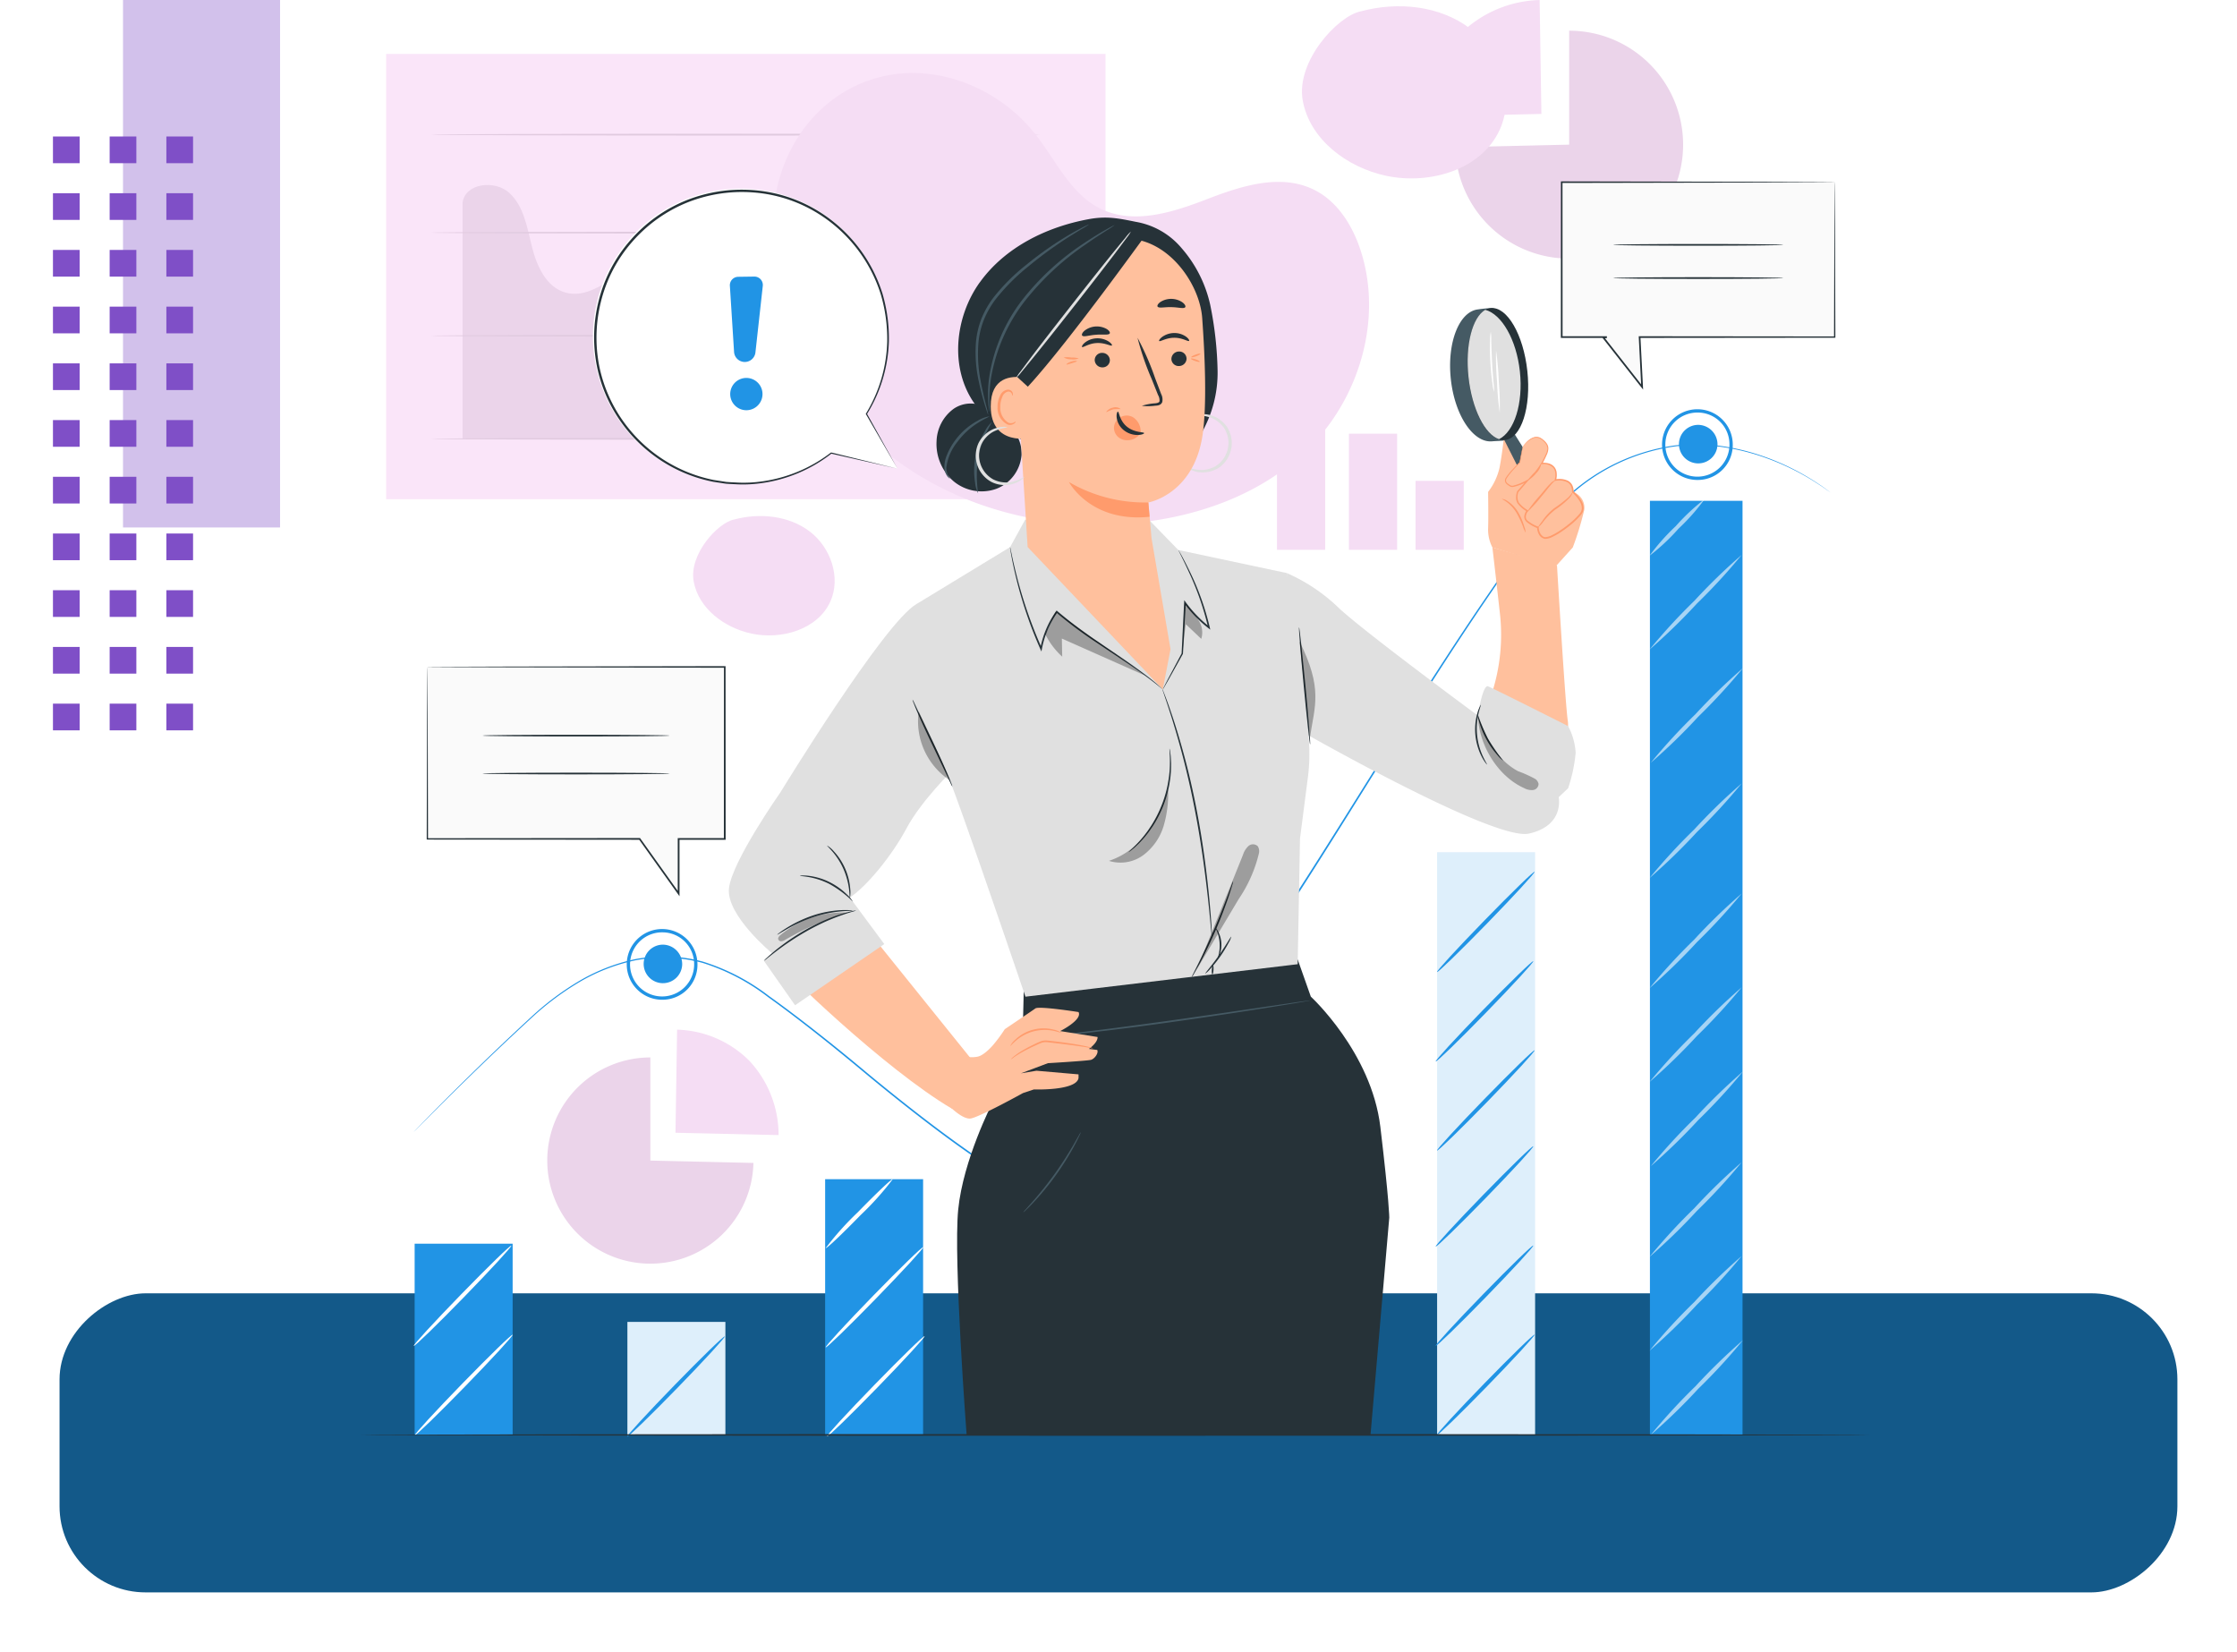 <svg xmlns="http://www.w3.org/2000/svg" xmlns:xlink="http://www.w3.org/1999/xlink" width="337.94" height="249.53" viewBox="0 0 337.94 249.53">
  <defs>
    <filter id="Rectángulo_45262" x="0" y="186.355" width="337.94" height="63.175" filterUnits="userSpaceOnUse">
      <feOffset dy="3" input="SourceAlpha"/>
      <feGaussianBlur stdDeviation="3" result="blur"/>
      <feFlood flood-opacity="0.161"/>
      <feComposite operator="in" in2="blur"/>
      <feComposite in="SourceGraphic"/>
    </filter>
    <clipPath id="clip-path">
      <rect id="Rectángulo_45973" data-name="Rectángulo 45973" width="228" height="217.013" fill="none"/>
    </clipPath>
    <clipPath id="clip-path-3">
      <rect id="Rectángulo_45954" data-name="Rectángulo 45954" width="13.938" height="14.32" fill="none"/>
    </clipPath>
    <clipPath id="clip-path-4">
      <rect id="Rectángulo_45955" data-name="Rectángulo 45955" width="13.939" height="14.32" fill="none"/>
    </clipPath>
    <clipPath id="clip-path-12">
      <rect id="Rectángulo_45963" data-name="Rectángulo 45963" width="8.341" height="8.569" fill="none"/>
    </clipPath>
    <clipPath id="clip-path-13">
      <rect id="Rectángulo_45964" data-name="Rectángulo 45964" width="4.805" height="10.4" fill="none"/>
    </clipPath>
    <clipPath id="clip-path-14">
      <rect id="Rectángulo_45965" data-name="Rectángulo 45965" width="15.04" height="9.636" fill="none"/>
    </clipPath>
    <clipPath id="clip-path-15">
      <rect id="Rectángulo_45966" data-name="Rectángulo 45966" width="3.022" height="7.564" fill="none"/>
    </clipPath>
    <clipPath id="clip-path-16">
      <rect id="Rectángulo_45967" data-name="Rectángulo 45967" width="2.4" height="14.425" fill="none"/>
    </clipPath>
    <clipPath id="clip-path-17">
      <rect id="Rectángulo_45968" data-name="Rectángulo 45968" width="9.179" height="11.338" fill="none"/>
    </clipPath>
    <clipPath id="clip-path-18">
      <rect id="Rectángulo_45969" data-name="Rectángulo 45969" width="8.941" height="11.059" fill="none"/>
    </clipPath>
    <clipPath id="clip-path-19">
      <rect id="Rectángulo_45970" data-name="Rectángulo 45970" width="10.777" height="4.407" fill="none"/>
    </clipPath>
    <clipPath id="clip-path-20">
      <rect id="Rectángulo_45971" data-name="Rectángulo 45971" width="9.476" height="18.981" fill="none"/>
    </clipPath>
  </defs>
  <g id="Grupo_154697" data-name="Grupo 154697" transform="translate(-277 -13079.745)">
    <g id="Grupo_152705" data-name="Grupo 152705" transform="translate(75.106 10863.241)">
      <g transform="matrix(1, 0, 0, 1, 201.89, 2216.5)" filter="url(#Rectángulo_45262)">
        <rect id="Rectángulo_45262-2" data-name="Rectángulo 45262" width="45.175" height="319.94" rx="13" transform="translate(328.94 192.36) rotate(90)" fill="#135989"/>
      </g>
      <g id="Grupo_152570" data-name="Grupo 152570" transform="translate(209.894 2216.504)">
        <g id="Grupo_152551" data-name="Grupo 152551" transform="translate(0 110.318) rotate(-90)">
          <rect id="Rectángulo_45220" data-name="Rectángulo 45220" width="79.672" height="23.725" transform="translate(110.318 34.307) rotate(180)" fill="#d2c1eb"/>
          <g id="Grupo_152556" data-name="Grupo 152556" transform="translate(0 0)">
            <rect id="Rectángulo_45221" data-name="Rectángulo 45221" width="4.032" height="4.031" transform="translate(85.668)" fill="#7f4fc7"/>
            <rect id="Rectángulo_45222" data-name="Rectángulo 45222" width="4.031" height="4.031" transform="translate(77.102)" fill="#7f4fc7"/>
            <rect id="Rectángulo_45223" data-name="Rectángulo 45223" width="4.031" height="4.031" transform="translate(68.535)" fill="#7f4fc7"/>
            <rect id="Rectángulo_45224" data-name="Rectángulo 45224" width="4.031" height="4.031" transform="translate(59.968)" fill="#7f4fc7"/>
            <rect id="Rectángulo_45225" data-name="Rectángulo 45225" width="4.031" height="4.031" transform="translate(51.401)" fill="#7f4fc7"/>
            <rect id="Rectángulo_45226" data-name="Rectángulo 45226" width="4.031" height="4.031" transform="translate(42.834)" fill="#7f4fc7"/>
            <rect id="Rectángulo_45227" data-name="Rectángulo 45227" width="4.031" height="4.031" transform="translate(34.267)" fill="#7f4fc7"/>
            <rect id="Rectángulo_45228" data-name="Rectángulo 45228" width="4.031" height="4.031" transform="translate(25.701)" fill="#7f4fc7"/>
            <rect id="Rectángulo_45229" data-name="Rectángulo 45229" width="4.032" height="4.031" transform="translate(17.134)" fill="#7f4fc7"/>
            <rect id="Rectángulo_45230" data-name="Rectángulo 45230" width="4.031" height="4.031" transform="translate(8.567)" fill="#7f4fc7"/>
            <rect id="Rectángulo_45231" data-name="Rectángulo 45231" width="4.032" height="4.031" fill="#7f4fc7"/>
            <rect id="Rectángulo_45232" data-name="Rectángulo 45232" width="4.032" height="4.032" transform="translate(85.668 8.567)" fill="#7f4fc7"/>
            <rect id="Rectángulo_45233" data-name="Rectángulo 45233" width="4.031" height="4.032" transform="translate(77.102 8.567)" fill="#7f4fc7"/>
            <rect id="Rectángulo_45234" data-name="Rectángulo 45234" width="4.031" height="4.032" transform="translate(68.535 8.567)" fill="#7f4fc7"/>
            <rect id="Rectángulo_45235" data-name="Rectángulo 45235" width="4.031" height="4.032" transform="translate(59.968 8.567)" fill="#7f4fc7"/>
            <rect id="Rectángulo_45236" data-name="Rectángulo 45236" width="4.031" height="4.032" transform="translate(51.401 8.567)" fill="#7f4fc7"/>
            <rect id="Rectángulo_45237" data-name="Rectángulo 45237" width="4.031" height="4.032" transform="translate(42.834 8.567)" fill="#7f4fc7"/>
            <rect id="Rectángulo_45238" data-name="Rectángulo 45238" width="4.031" height="4.032" transform="translate(34.267 8.567)" fill="#7f4fc7"/>
            <rect id="Rectángulo_45239" data-name="Rectángulo 45239" width="4.031" height="4.032" transform="translate(25.701 8.567)" fill="#7f4fc7"/>
            <rect id="Rectángulo_45240" data-name="Rectángulo 45240" width="4.032" height="4.032" transform="translate(17.134 8.567)" fill="#7f4fc7"/>
            <rect id="Rectángulo_45241" data-name="Rectángulo 45241" width="4.031" height="4.032" transform="translate(8.567 8.567)" fill="#7f4fc7"/>
            <rect id="Rectángulo_45242" data-name="Rectángulo 45242" width="4.032" height="4.032" transform="translate(0 8.567)" fill="#7f4fc7"/>
            <rect id="Rectángulo_45243" data-name="Rectángulo 45243" width="4.032" height="4.031" transform="translate(85.668 17.134)" fill="#7f4fc7"/>
            <rect id="Rectángulo_45244" data-name="Rectángulo 45244" width="4.031" height="4.031" transform="translate(77.102 17.134)" fill="#7f4fc7"/>
            <rect id="Rectángulo_45245" data-name="Rectángulo 45245" width="4.031" height="4.031" transform="translate(68.535 17.134)" fill="#7f4fc7"/>
            <rect id="Rectángulo_45246" data-name="Rectángulo 45246" width="4.031" height="4.031" transform="translate(59.968 17.134)" fill="#7f4fc7"/>
            <rect id="Rectángulo_45247" data-name="Rectángulo 45247" width="4.031" height="4.031" transform="translate(51.401 17.134)" fill="#7f4fc7"/>
            <rect id="Rectángulo_45248" data-name="Rectángulo 45248" width="4.031" height="4.031" transform="translate(42.834 17.134)" fill="#7f4fc7"/>
            <rect id="Rectángulo_45249" data-name="Rectángulo 45249" width="4.031" height="4.031" transform="translate(34.267 17.134)" fill="#7f4fc7"/>
            <rect id="Rectángulo_45250" data-name="Rectángulo 45250" width="4.031" height="4.031" transform="translate(25.701 17.134)" fill="#7f4fc7"/>
            <rect id="Rectángulo_45251" data-name="Rectángulo 45251" width="4.032" height="4.031" transform="translate(17.134 17.134)" fill="#7f4fc7"/>
            <rect id="Rectángulo_45252" data-name="Rectángulo 45252" width="4.031" height="4.031" transform="translate(8.567 17.134)" fill="#7f4fc7"/>
            <rect id="Rectángulo_45253" data-name="Rectángulo 45253" width="4.032" height="4.031" transform="translate(0 17.134)" fill="#7f4fc7"/>
          </g>
        </g>
      </g>
    </g>
    <g id="Grupo_154758" data-name="Grupo 154758" transform="translate(331.47 13079.747)">
      <g id="Grupo_154757" data-name="Grupo 154757" clip-path="url(#clip-path)">
        <rect id="Rectángulo_45944" data-name="Rectángulo 45944" width="108.678" height="67.263" transform="translate(3.863 8.144)" fill="#fae5f9"/>
        <g id="Grupo_154756" data-name="Grupo 154756">
          <g id="Grupo_154755" data-name="Grupo 154755" clip-path="url(#clip-path)">
            <path id="Trazado_209089" data-name="Trazado 209089" d="M84.083,52.753c-7.535-2.858-16.2,5.046-23.591,1.824-4.3-1.876-6.248-6.737-8.354-10.928s-5.735-8.611-10.4-8.124c-4.7.491-8.509,5.938-13.054,4.625-2.865-.828-4.294-4.006-5.013-6.9s-1.215-6.092-3.4-8.122-6.735-1.486-7.077,1.475V62.263H98.18s-11.49-8.521-14.1-9.511" transform="translate(2.22 4.024)" fill="#ebd4ea"/>
            <path id="Trazado_209090" data-name="Trazado 209090" d="M101.136,56.76c0,.076-20.6.138-46,.138s-46.01-.062-46.01-.138,20.6-.138,46.01-.138,46,.062,46,.138" transform="translate(1.535 9.526)" fill="#e0cadf"/>
            <path id="Trazado_209091" data-name="Trazado 209091" d="M101.136,43.428c0,.076-20.6.139-46,.139s-46.01-.063-46.01-.139,20.6-.138,46.01-.138,46,.063,46,.138" transform="translate(1.535 7.283)" fill="#e0cadf"/>
            <path id="Trazado_209092" data-name="Trazado 209092" d="M101.136,30.1c0,.076-20.6.138-46,.138s-46.01-.062-46.01-.138,20.6-.138,46.01-.138,46,.062,46,.138" transform="translate(1.535 5.04)" fill="#e0cadf"/>
            <path id="Trazado_209093" data-name="Trazado 209093" d="M101.136,17.426c0,.076-20.6.139-46,.139s-46.01-.063-46.01-.139,20.6-.138,46.01-.138,46,.063,46,.138" transform="translate(1.535 2.909)" fill="#e0cadf"/>
            <path id="Trazado_209094" data-name="Trazado 209094" d="M158.766,21.179V3.966a17.213,17.213,0,1,1-17.208,17.611Z" transform="translate(23.816 0.667)" fill="#ebd4ea"/>
            <path id="Trazado_209095" data-name="Trazado 209095" d="M155.175,17.207l-17.213.389A18.157,18.157,0,0,1,142.838,5.2,17.7,17.7,0,0,1,154.907,0Z" transform="translate(23.211)" fill="#f5ddf4"/>
            <path id="Trazado_209096" data-name="Trazado 209096" d="M39.717,152.3V136.722a15.575,15.575,0,1,0,15.57,15.935Z" transform="translate(4.062 23.002)" fill="#ebd4ea"/>
            <path id="Trazado_209097" data-name="Trazado 209097" d="M40.724,148.7l15.575.352a16.431,16.431,0,0,0-4.412-11.214,16.016,16.016,0,0,0-10.921-4.707Z" transform="translate(6.851 22.399)" fill="#f5ddf4"/>
            <rect id="Rectángulo_45945" data-name="Rectángulo 45945" width="7.28" height="22.737" transform="translate(138.443 60.311)" fill="#f5ddf4"/>
            <rect id="Rectángulo_45946" data-name="Rectángulo 45946" width="7.28" height="17.543" transform="translate(149.313 65.505)" fill="#f5ddf4"/>
            <rect id="Rectángulo_45947" data-name="Rectángulo 45947" width="7.28" height="10.418" transform="translate(159.376 72.63)" fill="#f5ddf4"/>
            <path id="Trazado_209098" data-name="Trazado 209098" d="M53.568,28.693l.187-1.011c1.578-8.518,7.413-15.352,15.318-17.521a20.382,20.382,0,0,1,3.108-.6c7.58-.845,15.658,2.682,20.711,9.04,2.971,3.74,5.094,8.5,9.1,10.893,5.21,3.118,11.5,1.082,16.931-1.012s11.733-4.113,16.93-.972c3.256,1.967,5.353,5.646,6.457,9.414,2.924,9.977-.443,20.978-7.089,28.178S119.1,76.039,109.495,77.232C96.045,78.9,81.575,75.67,70.455,66.769S52.123,42.98,53.568,28.693" transform="translate(8.982 1.588)" fill="#f5ddf4"/>
            <path id="Trazado_209099" data-name="Trazado 209099" d="M60.6,69.038c-3.182-2.405-7.564-2.82-11.418-1.79-2.418.468-6.832,5.245-6.095,9.344s4.665,7.019,8.736,7.886c4.522.963,9.972-.61,11.9-4.814,1.659-3.627.064-8.22-3.118-10.625" transform="translate(7.235 11.225)" fill="#f5ddf4"/>
            <path id="Trazado_209100" data-name="Trazado 209100" d="M147.106,4.15C142.516.682,136.2.084,130.64,1.569c-3.486.676-9.851,7.566-8.789,13.475s6.727,10.12,12.6,11.371c6.522,1.389,14.379-.877,17.153-6.942,2.391-5.23.092-11.853-4.5-15.321" transform="translate(20.481 0.136)" fill="#f5ddf4"/>
            <rect id="Rectángulo_45948" data-name="Rectángulo 45948" width="14.804" height="28.886" transform="translate(8.17 187.857)" fill="#2194e5"/>
            <rect id="Rectángulo_45949" data-name="Rectángulo 45949" width="14.804" height="17.07" transform="translate(40.31 199.672)" fill="#deeffb"/>
            <path id="Trazado_209101" data-name="Trazado 209101" d="M74.875,191.095l-14.8.1V152.466h14.8Z" transform="translate(10.107 25.651)" fill="#2194e5"/>
            <rect id="Rectángulo_45950" data-name="Rectángulo 45950" width="14.804" height="20.393" transform="translate(101.445 196.35)" fill="#deeffb"/>
            <rect id="Rectángulo_45951" data-name="Rectángulo 45951" width="14.804" height="38.627" transform="translate(132.185 178.116)" fill="#2194e5"/>
            <rect id="Rectángulo_45952" data-name="Rectángulo 45952" width="14.804" height="88.021" transform="translate(162.632 128.722)" fill="#deeffb"/>
            <path id="Trazado_209102" data-name="Trazado 209102" d="M21.789,172.574c.116.119-3.091,3.606-7.162,7.789s-7.466,7.478-7.582,7.359,3.091-3.605,7.164-7.789,7.465-7.478,7.581-7.359" transform="translate(1.185 29.034)" fill="#fff"/>
            <path id="Trazado_209103" data-name="Trazado 209103" d="M21.618,161.056c.116.119-3.091,3.606-7.162,7.789s-7.466,7.478-7.582,7.359,3.091-3.605,7.164-7.789,7.465-7.478,7.581-7.359" transform="translate(1.156 27.096)" fill="#fff"/>
            <path id="Trazado_209104" data-name="Trazado 209104" d="M75.061,172.761c.116.119-3.091,3.606-7.162,7.789s-7.466,7.478-7.582,7.359,3.091-3.605,7.164-7.789,7.465-7.478,7.581-7.359" transform="translate(10.147 29.065)" fill="#fff"/>
            <path id="Trazado_209105" data-name="Trazado 209105" d="M74.89,161.244c.116.119-3.091,3.606-7.162,7.789s-7.466,7.478-7.582,7.359,3.091-3.605,7.164-7.789,7.465-7.478,7.581-7.359" transform="translate(10.118 27.128)" fill="#fff"/>
            <path id="Trazado_209106" data-name="Trazado 209106" d="M70.277,152.467a44.252,44.252,0,0,1-4.856,5.418c-2.8,2.875-5.159,5.109-5.275,4.99A44.509,44.509,0,0,1,65,157.455c2.8-2.873,5.159-5.108,5.275-4.988" transform="translate(10.118 25.651)" fill="#fff"/>
            <path id="Trazado_209107" data-name="Trazado 209107" d="M128.254,172.563c.116.119-3.091,3.606-7.162,7.789s-7.466,7.478-7.582,7.359,3.091-3.605,7.164-7.789,7.465-7.478,7.581-7.359" transform="translate(19.097 29.032)" fill="#fff"/>
            <path id="Trazado_209108" data-name="Trazado 209108" d="M128.083,161.045c.116.119-3.091,3.606-7.162,7.789s-7.466,7.478-7.582,7.359,3.091-3.605,7.164-7.789,7.465-7.478,7.581-7.359" transform="translate(19.068 27.094)" fill="#fff"/>
            <path id="Trazado_209109" data-name="Trazado 209109" d="M123.37,152.355a43.5,43.5,0,0,1-4.806,5.368c-2.771,2.846-5.11,5.057-5.226,4.938a43.458,43.458,0,0,1,4.807-5.368c2.769-2.846,5.109-5.057,5.224-4.938" transform="translate(19.068 25.632)" fill="#fff"/>
            <path id="Trazado_209110" data-name="Trazado 209110" d="M49.219,172.791c.116.119-3.091,3.606-7.162,7.789s-7.466,7.478-7.582,7.359,3.091-3.605,7.164-7.789,7.465-7.478,7.581-7.359" transform="translate(5.8 29.07)" fill="#2194e5"/>
            <path id="Trazado_209111" data-name="Trazado 209111" d="M101.606,172.563c.116.119-3.091,3.606-7.162,7.789s-7.466,7.478-7.582,7.359,3.091-3.605,7.164-7.789,7.465-7.478,7.581-7.359" transform="translate(14.613 29.032)" fill="#2194e5"/>
            <path id="Trazado_209112" data-name="Trazado 209112" d="M153.941,172.563c.116.119-3.091,3.606-7.162,7.789s-7.466,7.478-7.582,7.359,3.091-3.605,7.164-7.789,7.465-7.478,7.581-7.359" transform="translate(23.418 29.032)" fill="#2194e5"/>
            <path id="Trazado_209113" data-name="Trazado 209113" d="M153.77,161.045c.116.119-3.091,3.606-7.162,7.789s-7.466,7.478-7.582,7.359,3.091-3.605,7.164-7.789,7.465-7.478,7.581-7.359" transform="translate(23.389 27.094)" fill="#2194e5"/>
            <path id="Trazado_209114" data-name="Trazado 209114" d="M153.77,148.21c.116.119-3.091,3.606-7.162,7.789s-7.466,7.478-7.582,7.359,3.091-3.605,7.164-7.789,7.465-7.478,7.581-7.359" transform="translate(23.389 24.935)" fill="#2194e5"/>
            <path id="Trazado_209115" data-name="Trazado 209115" d="M153.941,135.8c.116.119-3.091,3.606-7.162,7.789s-7.466,7.478-7.582,7.359,3.091-3.605,7.164-7.789,7.465-7.478,7.581-7.359" transform="translate(23.418 22.846)" fill="#2194e5"/>
            <path id="Trazado_209116" data-name="Trazado 209116" d="M153.941,112.715c.116.119-3.091,3.606-7.162,7.789s-7.466,7.478-7.582,7.359,3.091-3.605,7.164-7.789,7.465-7.478,7.581-7.359" transform="translate(23.418 18.963)" fill="#2194e5"/>
            <path id="Trazado_209117" data-name="Trazado 209117" d="M153.77,124.279c.116.119-3.091,3.606-7.162,7.789s-7.466,7.478-7.582,7.359,3.091-3.605,7.164-7.789,7.465-7.478,7.581-7.359" transform="translate(23.389 20.909)" fill="#2194e5"/>
            <rect id="Rectángulo_45953" data-name="Rectángulo 45953" width="13.989" height="141.098" transform="translate(194.782 75.645)" fill="#2194e5"/>
            <g id="Grupo_154703" data-name="Grupo 154703" transform="translate(194.901 202.426)" opacity="0.6">
              <g id="Grupo_154702" data-name="Grupo 154702">
                <g id="Grupo_154701" data-name="Grupo 154701" clip-path="url(#clip-path-3)">
                  <path id="Trazado_209118" data-name="Trazado 209118" d="M180.769,173.277a88.65,88.65,0,0,1-6.769,7.36,88.252,88.252,0,0,1-7.164,6.955,88.279,88.279,0,0,1,6.769-7.361,88.132,88.132,0,0,1,7.164-6.953" transform="translate(-166.833 -173.274)" fill="#fff"/>
                </g>
              </g>
            </g>
            <g id="Grupo_154706" data-name="Grupo 154706" transform="translate(194.712 189.711)" opacity="0.6">
              <g id="Grupo_154705" data-name="Grupo 154705">
                <g id="Grupo_154704" data-name="Grupo 154704" clip-path="url(#clip-path-4)">
                  <path id="Trazado_209119" data-name="Trazado 209119" d="M180.607,162.393a88.418,88.418,0,0,1-6.769,7.36,88.25,88.25,0,0,1-7.164,6.955,88.28,88.28,0,0,1,6.769-7.361,88.117,88.117,0,0,1,7.164-6.953" transform="translate(-166.671 -162.39)" fill="#fff"/>
                </g>
              </g>
            </g>
            <g id="Grupo_154709" data-name="Grupo 154709" transform="translate(194.712 175.542)" opacity="0.6">
              <g id="Grupo_154708" data-name="Grupo 154708">
                <g id="Grupo_154707" data-name="Grupo 154707" clip-path="url(#clip-path-4)">
                  <path id="Trazado_209120" data-name="Trazado 209120" d="M180.607,150.264a88.414,88.414,0,0,1-6.769,7.36,88.253,88.253,0,0,1-7.164,6.955,88.277,88.277,0,0,1,6.769-7.361,88.119,88.119,0,0,1,7.164-6.953" transform="translate(-166.671 -150.261)" fill="#fff"/>
                </g>
              </g>
            </g>
            <g id="Grupo_154712" data-name="Grupo 154712" transform="translate(194.901 161.838)" opacity="0.6">
              <g id="Grupo_154711" data-name="Grupo 154711">
                <g id="Grupo_154710" data-name="Grupo 154710" clip-path="url(#clip-path-3)">
                  <path id="Trazado_209121" data-name="Trazado 209121" d="M180.769,138.534a88.65,88.65,0,0,1-6.769,7.36,88.256,88.256,0,0,1-7.164,6.955,88.275,88.275,0,0,1,6.769-7.361,88.133,88.133,0,0,1,7.164-6.953" transform="translate(-166.833 -138.531)" fill="#fff"/>
                </g>
              </g>
            </g>
            <g id="Grupo_154715" data-name="Grupo 154715" transform="translate(194.712 149.123)" opacity="0.6">
              <g id="Grupo_154714" data-name="Grupo 154714">
                <g id="Grupo_154713" data-name="Grupo 154713" clip-path="url(#clip-path-4)">
                  <path id="Trazado_209122" data-name="Trazado 209122" d="M180.607,127.65a88.411,88.411,0,0,1-6.769,7.36,88.258,88.258,0,0,1-7.164,6.955,88.273,88.273,0,0,1,6.769-7.361,88.119,88.119,0,0,1,7.164-6.953" transform="translate(-166.671 -127.647)" fill="#fff"/>
                </g>
              </g>
            </g>
            <g id="Grupo_154718" data-name="Grupo 154718" transform="translate(194.712 134.954)" opacity="0.6">
              <g id="Grupo_154717" data-name="Grupo 154717">
                <g id="Grupo_154716" data-name="Grupo 154716" clip-path="url(#clip-path-4)">
                  <path id="Trazado_209123" data-name="Trazado 209123" d="M180.607,115.521a88.417,88.417,0,0,1-6.769,7.36,88.254,88.254,0,0,1-7.164,6.955,88.275,88.275,0,0,1,6.769-7.361,88.12,88.12,0,0,1,7.164-6.953" transform="translate(-166.671 -115.519)" fill="#fff"/>
                </g>
              </g>
            </g>
            <g id="Grupo_154721" data-name="Grupo 154721" transform="translate(194.712 118.32)" opacity="0.6">
              <g id="Grupo_154720" data-name="Grupo 154720">
                <g id="Grupo_154719" data-name="Grupo 154719" clip-path="url(#clip-path-4)">
                  <path id="Trazado_209124" data-name="Trazado 209124" d="M180.607,101.283a88.413,88.413,0,0,1-6.769,7.36,88.253,88.253,0,0,1-7.164,6.955,88.276,88.276,0,0,1,6.769-7.361,88.122,88.122,0,0,1,7.164-6.953" transform="translate(-166.671 -101.28)" fill="#fff"/>
                </g>
              </g>
            </g>
            <g id="Grupo_154724" data-name="Grupo 154724" transform="translate(194.901 100.907)" opacity="0.6">
              <g id="Grupo_154723" data-name="Grupo 154723">
                <g id="Grupo_154722" data-name="Grupo 154722" clip-path="url(#clip-path-3)">
                  <path id="Trazado_209125" data-name="Trazado 209125" d="M180.769,86.378A88.654,88.654,0,0,1,174,93.738a88.254,88.254,0,0,1-7.164,6.955,88.279,88.279,0,0,1,6.769-7.361,88.129,88.129,0,0,1,7.164-6.953" transform="translate(-166.833 -86.375)" fill="#fff"/>
                </g>
              </g>
            </g>
            <g id="Grupo_154727" data-name="Grupo 154727" transform="translate(194.713 83.804)" opacity="0.6">
              <g id="Grupo_154726" data-name="Grupo 154726">
                <g id="Grupo_154725" data-name="Grupo 154725" clip-path="url(#clip-path-3)">
                  <path id="Trazado_209126" data-name="Trazado 209126" d="M180.608,71.738a88.405,88.405,0,0,1-6.769,7.36,88.257,88.257,0,0,1-7.164,6.955,88.272,88.272,0,0,1,6.769-7.361,88.12,88.12,0,0,1,7.164-6.953" transform="translate(-166.672 -71.735)" fill="#fff"/>
                </g>
              </g>
            </g>
            <g id="Grupo_154730" data-name="Grupo 154730" transform="translate(194.712 75.387)" opacity="0.6">
              <g id="Grupo_154729" data-name="Grupo 154729">
                <g id="Grupo_154728" data-name="Grupo 154728" clip-path="url(#clip-path-12)">
                  <path id="Trazado_209127" data-name="Trazado 209127" d="M175.007,64.535a31.816,31.816,0,0,1-3.967,4.483,31.5,31.5,0,0,1-4.365,4.077,31.915,31.915,0,0,1,3.969-4.484,31.568,31.568,0,0,1,4.363-4.076" transform="translate(-166.671 -64.53)" fill="#fff"/>
                </g>
              </g>
            </g>
            <path id="Trazado_209128" data-name="Trazado 209128" d="M220.969,64.767s-.214-.143-.622-.43l-.761-.537q-.466-.3-1.081-.7a37.512,37.512,0,0,0-7.657-3.7,33.841,33.841,0,0,0-5.962-1.493,27.762,27.762,0,0,0-7.292-.166A29.7,29.7,0,0,0,181.652,65.1a47.977,47.977,0,0,0-7.035,7.6c-2.125,2.918-4.243,6.032-6.435,9.249-4.366,6.45-8.853,13.46-13.513,20.875s-9.49,15.24-14.661,23.249c-2.595,4-5.259,8.052-8.043,12.114-1.4,2.023-2.715,4.12-4.07,6.217s-2.724,4.2-4.14,6.3a126.213,126.213,0,0,1-8.994,11.982,43.571,43.571,0,0,1-5.209,5.174,17.693,17.693,0,0,1-3.012,2.042,7.86,7.86,0,0,1-3.469,1.023,9.4,9.4,0,0,1-3.447-1,35.248,35.248,0,0,1-3.129-1.652c-2.026-1.182-3.954-2.473-5.838-3.784-3.761-2.632-7.324-5.372-10.749-8.1q-2.571-2.05-5.03-4.1T70,148.285c-3.237-2.594-6.417-5.068-9.583-7.331a31.77,31.77,0,0,0-9.906-5.175,22.534,22.534,0,0,0-10.252-.364,28.282,28.282,0,0,0-8.706,3.476,42.3,42.3,0,0,0-6.714,5.046c-3.876,3.558-7.148,6.694-9.8,9.277s-4.689,4.617-6.066,6l-1.563,1.575c-.352.355-.536.533-.536.533s.172-.19.518-.551l1.544-1.593c1.365-1.394,3.389-3.438,6.032-6.034s5.909-5.742,9.777-9.312a42.39,42.39,0,0,1,6.727-5.081,28.455,28.455,0,0,1,8.755-3.514,22.709,22.709,0,0,1,10.342.353,31.928,31.928,0,0,1,9.977,5.192c3.175,2.264,6.36,4.736,9.6,7.328q2.431,1.945,4.883,4.006,2.46,2.045,5.029,4.094c3.425,2.727,6.986,5.46,10.741,8.085,1.881,1.307,3.807,2.595,5.824,3.771a35.1,35.1,0,0,0,3.106,1.638,9.192,9.192,0,0,0,3.342.974,7.634,7.634,0,0,0,3.349-1,17.392,17.392,0,0,0,2.969-2.015,43.221,43.221,0,0,0,5.176-5.145,126.367,126.367,0,0,0,8.973-11.957c1.415-2.092,2.785-4.2,4.137-6.293s2.676-4.2,4.076-6.223c2.783-4.058,5.449-8.109,8.043-12.105,5.172-8,10.01-15.823,14.673-23.238S163.628,88.28,168,81.833c2.2-3.217,4.317-6.324,6.453-9.248a48.117,48.117,0,0,1,7.075-7.62,29.846,29.846,0,0,1,16.048-7.37,27.826,27.826,0,0,1,7.327.188,33.709,33.709,0,0,1,5.977,1.521,36.908,36.908,0,0,1,7.651,3.754q.61.4,1.075.71l.754.548c.4.3.606.452.606.452" transform="translate(1.156 9.663)" fill="#2194e5"/>
            <path id="Trazado_209129" data-name="Trazado 209129" d="M42.428,125.12a2.91,2.91,0,1,1-2.91-2.981,2.946,2.946,0,0,1,2.91,2.981" transform="translate(6.159 20.549)" fill="#2194e5"/>
            <path id="Trazado_209130" data-name="Trazado 209130" d="M39.85,130.8a5.341,5.341,0,1,1,5.217-5.34,5.287,5.287,0,0,1-5.217,5.34m0-10.18a4.842,4.842,0,1,0,4.717,4.84,4.786,4.786,0,0,0-4.717-4.84" transform="translate(5.827 20.209)" fill="#2194e5"/>
            <path id="Trazado_209131" data-name="Trazado 209131" d="M176.305,57.913a2.91,2.91,0,1,1-2.91-2.981,2.946,2.946,0,0,1,2.91,2.981" transform="translate(28.683 9.242)" fill="#2194e5"/>
            <path id="Trazado_209132" data-name="Trazado 209132" d="M173.727,63.593a5.341,5.341,0,1,1,5.217-5.34,5.287,5.287,0,0,1-5.217,5.34m0-10.18a4.842,4.842,0,1,0,4.717,4.84,4.785,4.785,0,0,0-4.717-4.84" transform="translate(28.351 8.902)" fill="#2194e5"/>
            <path id="Trazado_209133" data-name="Trazado 209133" d="M8.643,86.23V112.21H40.706l5.891,8.257V112.21h6.97V86.23Z" transform="translate(1.454 14.508)" fill="#fafafa"/>
            <path id="Trazado_209134" data-name="Trazado 209134" d="M8.657,86.247s.067,0,.206-.007l.622-.007,2.43-.014,9.2-.032,32.465-.058H53.7v.118c0,7.958.007,16.736.012,25.979v.13h-7.1l.13-.131v8.661l-.235-.329L40.618,112.3l.1.053-32.064-.029h-.1v-.1c.022-8.016.04-14.519.051-19.026.011-2.237.019-3.977.025-5.166q.007-.874.011-1.338c0-.3.011-.45.011-.45s.007.162.011.47.006.765.011,1.356c.006,1.194.014,2.94.025,5.187.012,4.493.029,10.974.051,18.966l-.1-.1,32.064-.029h.065l.037.054,5.894,8.255-.235.075V112.1h7.1l-.13.13c0-9.243.007-18.021.011-25.979l.119.118-32.388-.058-9.228-.032-2.454-.014-.634-.007c-.144,0-.22-.007-.22-.007" transform="translate(1.44 14.491)" fill="#263238"/>
            <path id="Trazado_209135" data-name="Trazado 209135" d="M44.048,95.129c0,.072-6.332.13-14.14.13s-14.143-.057-14.143-.13S22.1,95,29.908,95s14.14.057,14.14.13" transform="translate(2.652 15.983)" fill="#263238"/>
            <path id="Trazado_209136" data-name="Trazado 209136" d="M44.048,100.031c0,.072-6.332.13-14.14.13s-14.143-.057-14.143-.13,6.331-.13,14.143-.13,14.14.057,14.14.13" transform="translate(2.652 16.808)" fill="#263238"/>
            <path id="Trazado_209137" data-name="Trazado 209137" d="M196.568,23.547H155.324v23.4h6.819l-.512.093,5.844,7.445-.383-7.539h29.476Z" transform="translate(26.132 3.962)" fill="#fafafa"/>
            <path id="Trazado_209138" data-name="Trazado 209138" d="M196.586,23.564s.007.134.01.4.006.683.011,1.208c0,1.074.013,2.643.023,4.657.013,4.065.03,9.923.053,17.136v.1h-.1l-29.476.029.126-.132c.121,2.391.252,4.942.386,7.537l.02.405-.25-.319c-1.87-2.383-3.841-4.893-5.844-7.445l-.133-.169.213-.039.511-.092.023.258h-6.949v-.13c0-8.332.008-16.232.012-23.4v-.118h.118l29.809.058,8.446.032,2.23.014.57.007c.127,0,.188.007.188.007s-.07,0-.2.007l-.583.007-2.254.014-8.473.032-29.732.058.118-.118c0,7.173.008,15.073.012,23.4l-.13-.13h6.819l.023.258-.512.092.079-.208,5.841,7.446-.23.085c-.13-2.6-.258-5.146-.379-7.537l-.007-.133h.132l29.476.029-.1.1c.022-7.187.04-13.026.053-17.076.011-2.025.019-3.6.023-4.679,0-.533.008-.94.011-1.225s.011-.424.011-.424" transform="translate(26.113 3.945)" fill="#263238"/>
            <path id="Trazado_209139" data-name="Trazado 209139" d="M161.97,31.675c0-.072,5.757-.13,12.858-.13s12.859.057,12.859.13-5.756.13-12.859.13-12.858-.057-12.858-.13" transform="translate(27.25 5.307)" fill="#263238"/>
            <path id="Trazado_209140" data-name="Trazado 209140" d="M161.97,35.968c0-.072,5.757-.13,12.858-.13s12.859.057,12.859.13-5.756.13-12.859.13-12.858-.057-12.858-.13" transform="translate(27.25 6.029)" fill="#263238"/>
            <path id="Trazado_209141" data-name="Trazado 209141" d="M71.342,58.378A22.318,22.318,0,1,0,66.029,64.3l10,2.355h0Z" transform="translate(5.082 4.139)" fill="#fff"/>
            <path id="Trazado_209142" data-name="Trazado 209142" d="M66.18,64.253l-.2-.027a22.036,22.036,0,0,1-10.555,4.382,19.7,19.7,0,0,1-3.47.161c-.6-.036-1.2-.053-1.815-.105l-1.848-.286a22.107,22.107,0,0,1-13.645-8.805,21.825,21.825,0,0,1-3.679-8.442,22.305,22.305,0,0,1,.266-9.712,21.554,21.554,0,0,1,4.68-8.973,21.944,21.944,0,0,1,8.408-6.006A22.283,22.283,0,0,1,54.1,24.929a21.573,21.573,0,0,1,8.99,2.641A22.232,22.232,0,0,1,73.5,40.319a23.8,23.8,0,0,1,.979,7.12,22,22,0,0,1-3.215,10.907l-.027.044.026.043,4.769,8.23-4.595-8.271a22.048,22.048,0,0,0,3.29-10.946,23.922,23.922,0,0,0-.959-7.21,22.487,22.487,0,0,0-10.52-12.953,21.874,21.874,0,0,0-9.124-2.7,22.638,22.638,0,0,0-9.942,1.526,22.273,22.273,0,0,0-8.546,6.1,21.868,21.868,0,0,0-4.754,9.122,22.612,22.612,0,0,0-.261,9.866,22.088,22.088,0,0,0,3.75,8.567,22.358,22.358,0,0,0,13.859,8.89l1.873.282c.62.053,1.235.067,1.839.1a19.9,19.9,0,0,0,3.509-.18A22.11,22.11,0,0,0,66.042,64.4l9.994,2.262L66.18,64.253" transform="translate(5.082 4.126)" fill="#263238"/>
            <path id="Trazado_209143" data-name="Trazado 209143" d="M47.757,37.146l.633,9.993a1.621,1.621,0,0,0,3.229.076l1.11-10.043a1.273,1.273,0,0,0-1.283-1.412l-2.437.034a1.273,1.273,0,0,0-1.252,1.353" transform="translate(8.034 6.016)" fill="#2194e5"/>
            <path id="Trazado_209144" data-name="Trazado 209144" d="M52.554,52.071a2.439,2.439,0,1,1-1.547-3.083,2.438,2.438,0,0,1,1.547,3.083" transform="translate(8.042 8.221)" fill="#2194e5"/>
            <path id="Trazado_209145" data-name="Trazado 209145" d="M128.6,124.069l1.978,5.6s9.154,8.4,10.5,19.66,1.35,13.709,1.35,13.709l-2.835,32.83H78.578s-2.021-26.538-1.271-34.041,5.108-16,5.108-16l4.651-11.256.138-5.666Z" transform="translate(12.978 20.874)" fill="#263238"/>
            <path id="Trazado_209146" data-name="Trazado 209146" d="M128.93,129.354a2.684,2.684,0,0,1-.428.093l-1.234.218-4.548.745c-3.841.616-9.156,1.431-15.035,2.255s-11.219,1.478-15.093,1.863c-1.936.2-3.5.329-4.59.408l-1.251.078a2.626,2.626,0,0,1-.437.009,2.625,2.625,0,0,1,.432-.062l1.247-.127c1.082-.109,2.648-.266,4.581-.488,3.865-.433,9.2-1.12,15.076-1.939s11.194-1.61,15.042-2.178l4.56-.665,1.242-.169a2.673,2.673,0,0,1,.436-.042" transform="translate(14.522 21.762)" fill="#455a64"/>
            <path id="Trazado_209147" data-name="Trazado 209147" d="M94.408,146.358a2.57,2.57,0,0,1-.223.549c-.158.347-.405.839-.725,1.439a41.693,41.693,0,0,1-6.193,8.629c-.466.5-.854.888-1.132,1.148a2.515,2.515,0,0,1-.447.387,2.576,2.576,0,0,1,.375-.458c.289-.325.646-.725,1.068-1.2.895-1.02,2.09-2.464,3.3-4.145s2.19-3.276,2.87-4.449l.8-1.4a2.584,2.584,0,0,1,.314-.5" transform="translate(14.416 24.624)" fill="#455a64"/>
            <path id="Trazado_209148" data-name="Trazado 209148" d="M156.122,73.534s1.252,21.033,1.627,23.412-1.627,5.383-1.627,5.383-4.632.5-7.762-5.258l-2-4.507a28.7,28.7,0,0,0,1.127-11.894c-.751-6.761-1.127-9.89-1.127-9.89Z" transform="translate(24.623 11.908)" fill="#ffc09d"/>
            <path id="Trazado_209149" data-name="Trazado 209149" d="M151.425,49.429c.548,5.077.478,9.466-2.023,10.362-.21.075-1.889.14-2.111.165-2.879.312-5.7-3.9-6.291-9.4s1.256-10.216,4.134-10.527a18.939,18.939,0,0,1,2.071-.2c2.581.46,3.679,4.615,4.22,9.6" transform="translate(23.703 6.7)" fill="#455a64"/>
            <path id="Trazado_209150" data-name="Trazado 209150" d="M158.6,64.743a2.5,2.5,0,0,1,1.729,2.738,46.918,46.918,0,0,1-1.729,5.65l-2.622,2.907-9.522-2.907a5.877,5.877,0,0,1-.65-2.847c.064-1.592,0-5.541,0-5.541a9.432,9.432,0,0,0,1.723-3.631c.319-1.646.549-3.56.617-4.148a.173.173,0,0,1,.209-.151A2.456,2.456,0,0,1,150.2,58.5a4.509,4.509,0,0,1,.382,2.039Z" transform="translate(24.529 9.558)" fill="#ffc09d"/>
            <path id="Trazado_209151" data-name="Trazado 209151" d="M150.676,58.107l-1.362-2.175-1.428,1.1,2.648,5.235.722-2.194Z" transform="translate(24.881 9.41)" fill="#455a64"/>
            <path id="Trazado_209152" data-name="Trazado 209152" d="M150.649,58s1.49-2.25,2.873-1.179,1.063,1.71,0,3.679c0,0,2.712-.373,2.074,2.5,0,0,2.689-.529,2.622,1.783,0,0,2.218,1.834,1.262,3.216s-4.627,4.042-5.638,3.723-1.134-1.7-1.134-1.7a3.81,3.81,0,0,1-1.578-1.011c-.373-.584.106-1.488.106-1.488s-1.064-.918-1.329-1.178,0-1.589,0-1.589l1.436-1.648s-2.075,1.117-2.553.8-1.012-.585-.585-1.277a21.87,21.87,0,0,1,2.011-2.292Z" transform="translate(24.908 9.512)" fill="#ffc09d"/>
            <path id="Trazado_209153" data-name="Trazado 209153" d="M152.232,68.979a7.339,7.339,0,0,1,.633-.916,8.258,8.258,0,0,1,1.836-1.99,19.252,19.252,0,0,0,2.113-1.625c.485-.474.657-.868.7-.848a2,2,0,0,1-.563.974,13.313,13.313,0,0,1-2.091,1.707,10.071,10.071,0,0,0-1.847,1.894,3.517,3.517,0,0,1-.779.8" transform="translate(25.612 10.7)" fill="#ff9b6c"/>
            <path id="Trazado_209154" data-name="Trazado 209154" d="M150.771,67a21.017,21.017,0,0,1,2.032-2.6c.591-.685,1.093-1.345,1.537-1.761a2.028,2.028,0,0,1,.8-.565c.021.034-.275.25-.664.694s-.874,1.107-1.472,1.8A20.992,20.992,0,0,1,150.771,67" transform="translate(25.366 10.443)" fill="#ff9b6c"/>
            <path id="Trazado_209155" data-name="Trazado 209155" d="M150.867,62.556a9.672,9.672,0,0,1,1.151-1.314,16.039,16.039,0,0,0,.993-1.41,2.616,2.616,0,0,1-.8,1.581,4.379,4.379,0,0,1-1.348,1.144" transform="translate(25.381 10.066)" fill="#ff9b6c"/>
            <path id="Trazado_209156" data-name="Trazado 209156" d="M147.592,64.5a1.882,1.882,0,0,1,.887.363,5.068,5.068,0,0,1,1.584,1.686,9.69,9.69,0,0,1,.9,2.119,3.193,3.193,0,0,1,.213.928,3.765,3.765,0,0,1-.387-.867,13.813,13.813,0,0,0-.953-2.046,5.791,5.791,0,0,0-1.464-1.668c-.459-.343-.8-.475-.783-.515" transform="translate(24.831 10.851)" fill="#ff9b6c"/>
            <path id="Trazado_209157" data-name="Trazado 209157" d="M152.177,49.319c.6,5.5-.912,10.179-3.369,10.444s-4.93-3.979-5.526-9.481.914-10.179,3.369-10.444,4.93,3.979,5.526,9.481" transform="translate(24.084 6.7)" fill="#263238"/>
            <path id="Trazado_209158" data-name="Trazado 209158" d="M147.9,59.6c2.3-1.154,3.674-5.386,3.15-10.231-.521-4.82-2.747-8.647-5.226-9.312-1.951,1.113-3.061,5.318-2.536,10.166.522,4.818,2.484,8.672,4.612,9.377" transform="translate(24.086 6.738)" fill="#e0e0e0"/>
            <path id="Trazado_209159" data-name="Trazado 209159" d="M147.4,54.749a43.225,43.225,0,0,1-.411-4.714,42.793,42.793,0,0,1-.151-4.73,43.229,43.229,0,0,1,.411,4.714,43.5,43.5,0,0,1,.151,4.73" transform="translate(24.699 7.622)" fill="#fff"/>
            <path id="Trazado_209160" data-name="Trazado 209160" d="M146.666,51.973a6.03,6.03,0,0,1-.256-1.312c-.117-.815-.237-1.95-.306-3.206s-.07-2.4-.046-3.221a6.217,6.217,0,0,1,.111-1.332,7.616,7.616,0,0,1,.074,1.332c.021.821.053,1.956.12,3.207s.16,2.381.229,3.2a7.8,7.8,0,0,1,.074,1.332" transform="translate(24.571 7.218)" fill="#fff"/>
            <path id="Trazado_209161" data-name="Trazado 209161" d="M150.661,58.006a.671.671,0,0,1-.014.159c-.019.118-.042.268-.07.453-.071.417-.171,1-.3,1.734l0,.016-.013.013c-.291.3-.617.651-.968,1.042a9.3,9.3,0,0,0-1.058,1.34.659.659,0,0,0-.085.4.633.633,0,0,0,.241.35,4.448,4.448,0,0,0,.411.285.578.578,0,0,0,.44.049,8.354,8.354,0,0,0,2.057-.833l.486-.25-.356.412L150,64.836l.021-.036a1.992,1.992,0,0,0,.053,1.591,4.44,4.44,0,0,0,1.339,1.153l.112.07-.076.109c-.307.43-.494,1.086-.016,1.44A5.8,5.8,0,0,0,153,70.05l-.175.117v-.037c.036.035-.079-.084.084.1.338-.2.1-.077.171-.11h0l0,.06.012.127a2.379,2.379,0,0,0,.046.255,2.039,2.039,0,0,0,.176.482,1.309,1.309,0,0,0,.312.391.777.777,0,0,0,.424.2,2.447,2.447,0,0,0,1.012-.29,9.155,9.155,0,0,0,.985-.546,16.821,16.821,0,0,0,1.728-1.255,10.5,10.5,0,0,0,1.481-1.44,1.286,1.286,0,0,0,.345-.854,1.988,1.988,0,0,0-.244-.9,5.238,5.238,0,0,0-1.2-1.466l-.042-.037v-.061a1.978,1.978,0,0,0-.168-.887,1.333,1.333,0,0,0-.6-.6,2.944,2.944,0,0,0-1.707-.18l-.157.023.025-.158c.027-.174.062-.346.083-.516a2.783,2.783,0,0,0,0-.5,1.4,1.4,0,0,0-.355-.862,2.05,2.05,0,0,0-1.675-.5l-.182.016.084-.157a15.009,15.009,0,0,0,.757-1.506,2.078,2.078,0,0,0,.164-.727,1.17,1.17,0,0,0-.2-.648,2.949,2.949,0,0,0-.935-.859,1.263,1.263,0,0,0-1.028-.019,3.429,3.429,0,0,0-1.2.9c-.119.127-.2.231-.261.3a.649.649,0,0,1-.09.1.46.46,0,0,1,.068-.119,3.721,3.721,0,0,1,.241-.321,4.258,4.258,0,0,1,.452-.472,2.607,2.607,0,0,1,.751-.491,1.378,1.378,0,0,1,1.123,0l.277.169.255.206a2.673,2.673,0,0,1,.474.519,1.315,1.315,0,0,1,.231.73,2.268,2.268,0,0,1-.165.79,15.165,15.165,0,0,1-.75,1.535l-.1-.14a2.85,2.85,0,0,1,.961.055,1.762,1.762,0,0,1,.894.491,1.607,1.607,0,0,1,.418.981,3.051,3.051,0,0,1,.007.547c-.021.181-.055.361-.083.544l-.131-.134a3.155,3.155,0,0,1,1.855.19,1.569,1.569,0,0,1,.713.707,2.189,2.189,0,0,1,.2,1l-.043-.1a5.445,5.445,0,0,1,1.27,1.54,2.241,2.241,0,0,1,.276,1.021,1.607,1.607,0,0,1-.107.546,2.311,2.311,0,0,1-.291.464,10.717,10.717,0,0,1-1.518,1.482,17.141,17.141,0,0,1-1.755,1.275,9.6,9.6,0,0,1-1.012.561,2.66,2.66,0,0,1-1.139.313,1.291,1.291,0,0,1-.946-.727,2.208,2.208,0,0,1-.2-.546,2.584,2.584,0,0,1-.05-.282l-.013-.143,0-.076V70.1c.075-.034-.167.084.172-.112.164.187.048.069.084.105v.264l-.174-.075a5.963,5.963,0,0,1-1.638-.939,1.23,1.23,0,0,1-.3-.4,1.008,1.008,0,0,1-.064-.5,1.943,1.943,0,0,1,.355-.869l.036.179a4.607,4.607,0,0,1-1.416-1.238,1.668,1.668,0,0,1-.222-.912,2.941,2.941,0,0,1,.158-.881l.006-.019.015-.018,1.442-1.644.13.162a8.44,8.44,0,0,1-2.127.835.775.775,0,0,1-.574-.083,4.474,4.474,0,0,1-.424-.3.81.81,0,0,1-.3-.456.826.826,0,0,1,.107-.513,9.191,9.191,0,0,1,1.1-1.357c.361-.388.694-.729.994-1.027l-.016.029c.15-.736.268-1.315.352-1.733.04-.182.072-.328.1-.445a.588.588,0,0,1,.042-.147" transform="translate(24.895 9.503)" fill="#ff9b6c"/>
            <path id="Trazado_209162" data-name="Trazado 209162" d="M83.469,140.673,64.585,117.226s-10.042,8.456-10.309,8.721,15.708,15.805,25.967,21.82l3.226-2.136Z" transform="translate(9.131 19.722)" fill="#ffc09d"/>
            <path id="Trazado_209163" data-name="Trazado 209163" d="M95.665,130.947s-5.963-.942-6.512-.549-4.629,3.138-4.629,3.138a22.176,22.176,0,0,1-1.8,2.432s-1.334,1.569-2.354,1.726a4.577,4.577,0,0,1-1.647,0l-2.667,7.374s2.04,2.118,3.294,1.961,7.924-3.844,7.924-3.844l1.647-.549s6.432.235,6.747-1.727v-.549l-6.354-.549-2.354.393,4.079-1.534s5.963-.349,6.512-.506,1.176-1.02.94-1.491l-1.255-.157s1.354-.937,1.306-1.8l-5.644-.895s3.4-1.7,2.769-2.875" transform="translate(12.795 21.922)" fill="#ffc09d"/>
            <path id="Trazado_209164" data-name="Trazado 209164" d="M96.529,135.717a2.34,2.34,0,0,1-.518-.072c-.328-.058-.806-.137-1.4-.224-1.183-.175-2.824-.382-4.639-.584a5.889,5.889,0,0,0-.657-.056,1.974,1.974,0,0,0-.605.109c-.383.151-.771.332-1.125.494-.716.334-1.348.659-1.867.952a13.643,13.643,0,0,0-1.194.75,3.09,3.09,0,0,1-.428.3,1.534,1.534,0,0,1,.366-.377,9.564,9.564,0,0,1,1.161-.828c.513-.317,1.143-.661,1.858-1.009.362-.173.727-.35,1.145-.519a2.221,2.221,0,0,1,.683-.127,5.983,5.983,0,0,1,.692.056c1.818.2,3.459.439,4.64.662.59.111,1.065.217,1.389.307a1.827,1.827,0,0,1,.5.171" transform="translate(14.149 22.632)" fill="#ff9b6c"/>
            <path id="Trazado_209165" data-name="Trazado 209165" d="M91.723,133.628c-.018.041-.46-.154-1.214-.3a6.611,6.611,0,0,0-5.582,1.447c-.589.493-.881.879-.916.852a3.157,3.157,0,0,1,.793-.99,6.183,6.183,0,0,1,5.744-1.49,3.154,3.154,0,0,1,1.174.48" transform="translate(14.134 22.37)" fill="#ff9b6c"/>
            <path id="Trazado_209166" data-name="Trazado 209166" d="M162.262,97.2a9.778,9.778,0,0,1,1.148,4.025,23.165,23.165,0,0,1-1.144,5.377l-1.422,1.343s.933,4.277-4.483,5.5-35.73-16.2-35.73-16.2L119.787,74.1a26.793,26.793,0,0,1,7.576,5.011c3.178,3.176,21.262,16.5,21.262,16.5s.735-4.719,1.549-4.407,12.088,6,12.088,6" transform="translate(20.153 12.466)" fill="#e0e0e0"/>
            <path id="Trazado_209167" data-name="Trazado 209167" d="M127.845,75.258l-16.406-3.49-4.271-4.389L88.3,67.2,86.03,71.33l-14.136,8.6s3.56,23.547,4.859,26.289,11.592,33.023,11.592,33.023l41.128-4.907.352-19,1.189-9.2a27.268,27.268,0,0,0,.118-5.929c-.77-8.6-3.287-24.944-3.287-24.944" transform="translate(12.096 11.306)" fill="#e0e0e0"/>
            <path id="Trazado_209168" data-name="Trazado 209168" d="M71.107,129.46l-13.48,9.245-4.71-6.715,1.258-1.118s-6.956-5.75-6.536-9.806,7.755-14.489,7.755-14.489S71.107,80.853,75.978,78.1c.681-.387,6.592,13.892,6.592,19.486s-1.119,5.595-1.119,5.595-4.756,4.616-6.993,8.812-6.039,8.766-8.556,10.445Z" transform="translate(8.012 13.138)" fill="#e0e0e0"/>
            <path id="Trazado_209169" data-name="Trazado 209169" d="M56.816,113.233a.993.993,0,0,1,.363-.036,6.681,6.681,0,0,1,.991.055,9.7,9.7,0,0,1,3.131.95,10.372,10.372,0,0,1,2.659,1.908,4.539,4.539,0,0,1,.86,1.046,15.579,15.579,0,0,0-3.634-2.721,11.313,11.313,0,0,0-3.042-1c-.812-.141-1.328-.157-1.327-.2" transform="translate(9.559 19.044)" fill="#263238"/>
            <path id="Trazado_209170" data-name="Trazado 209170" d="M60.335,109.33a4.048,4.048,0,0,1,1,.853,9.29,9.29,0,0,1,1.738,2.662,9.5,9.5,0,0,1,.755,3.089,4.156,4.156,0,0,1-.055,1.315c-.044,0-.033-.5-.129-1.3a11.1,11.1,0,0,0-.811-3,10.828,10.828,0,0,0-1.636-2.643c-.518-.611-.895-.942-.866-.975" transform="translate(10.151 18.394)" fill="#263238"/>
            <path id="Trazado_209171" data-name="Trazado 209171" d="M105.5,96.8a3.469,3.469,0,0,1,.121.681,6.7,6.7,0,0,1,.079.808c.015.317.05.676.033,1.076a12.693,12.693,0,0,1-.061,1.3c-.027.471-.113.965-.193,1.488a17.182,17.182,0,0,1-2.513,6.356c-.3.436-.575.856-.876,1.217a12.416,12.416,0,0,1-.847.993c-.261.3-.533.542-.761.763a6.736,6.736,0,0,1-.61.536,3.444,3.444,0,0,1-.555.414c-.035-.042.743-.65,1.789-1.835.259-.3.541-.625.812-1,.291-.362.556-.782.846-1.215a17.983,17.983,0,0,0,2.479-6.271c.084-.514.178-1,.214-1.464.06-.461.078-.893.092-1.287.048-1.579-.105-2.556-.05-2.562" transform="translate(16.71 16.286)" fill="#263238"/>
            <path id="Trazado_209172" data-name="Trazado 209172" d="M107.062,92.224a2.182,2.182,0,0,1-.321-.239c-.206-.162-.5-.416-.893-.716-.778-.62-1.943-1.474-3.415-2.491s-3.256-2.189-5.233-3.522A63.3,63.3,0,0,1,90.955,80.6l.194-.022c-.21.3-.424.627-.627.967A14.307,14.307,0,0,0,88.8,86.106l-.075.4-.165-.368a63.718,63.718,0,0,1-3.692-10.9c-.338-1.395-.563-2.519-.7-3.294-.074-.387-.113-.688-.145-.89a1.552,1.552,0,0,1-.033-.312,1.756,1.756,0,0,1,.078.3c.047.222.107.515.183.882.161.769.411,1.884.769,3.271A67.752,67.752,0,0,0,88.792,86.03l-.239.029A14.4,14.4,0,0,1,90.3,81.413c.206-.346.424-.681.639-.986l.083-.118.11.1a65.938,65.938,0,0,0,6.2,4.657c1.966,1.342,3.745,2.53,5.2,3.57s2.611,1.915,3.373,2.561c.387.313.668.579.865.754a2.487,2.487,0,0,1,.287.278" transform="translate(14.131 11.901)" fill="#263238"/>
            <path id="Trazado_209173" data-name="Trazado 209173" d="M106.081,71.112a.986.986,0,0,1,.137.207c.083.14.207.346.354.619.3.543.723,1.343,1.213,2.361a40.207,40.207,0,0,1,3.048,8.494l.077.345-.28-.217a18.446,18.446,0,0,1-3.648-3.777l.234-.069c-.162,2.889-.311,5.527-.432,7.692v.025l-.012.02c-.9,1.62-1.647,2.956-2.183,3.916l-.613,1.069a2.344,2.344,0,0,1-.232.364,2.277,2.277,0,0,1,.18-.394l.564-1.095c.516-.972,1.234-2.321,2.105-3.959l-.013.043c.107-2.166.237-4.8.38-7.7l.018-.366.216.3a18.564,18.564,0,0,0,3.6,3.728l-.2.126a42.952,42.952,0,0,0-2.949-8.477c-.467-1.025-.863-1.835-1.14-2.39l-.315-.638a1.05,1.05,0,0,1-.1-.229" transform="translate(17.453 11.964)" fill="#263238"/>
            <path id="Trazado_209174" data-name="Trazado 209174" d="M123.038,98.824c-.072.007-.507-3.958-.971-8.855s-.785-8.873-.711-8.88.5,3.957.971,8.855.782,8.873.711,8.88" transform="translate(20.415 13.643)" fill="#263238"/>
            <path id="Trazado_209175" data-name="Trazado 209175" d="M148.327,99.382a4.221,4.221,0,0,1-.876-.836,13.281,13.281,0,0,1-2.784-5.1,4.212,4.212,0,0,1-.229-1.188,28.389,28.389,0,0,0,1.568,3.769,28.215,28.215,0,0,0,2.321,3.358" transform="translate(24.299 15.521)" fill="#263238"/>
            <path id="Trazado_209176" data-name="Trazado 209176" d="M145.921,100.144c-.015.011-.1-.09-.247-.284a6.224,6.224,0,0,1-.537-.868,9.042,9.042,0,0,1-.681-6.574,6.208,6.208,0,0,1,.347-.96c.1-.218.167-.334.183-.327.042.018-.161.507-.353,1.333a10.023,10.023,0,0,0,.669,6.448c.356.769.655,1.207.618,1.232" transform="translate(24.248 15.332)" fill="#263238"/>
            <path id="Trazado_209177" data-name="Trazado 209177" d="M71.371,90.451a2.42,2.42,0,0,1,.27.5l.662,1.4c.588,1.235,1.352,2.839,2.2,4.612.86,1.8,1.617,3.446,2.131,4.651.257.6.458,1.092.586,1.436a2.389,2.389,0,0,1,.176.542,2.379,2.379,0,0,1-.27-.5l-.661-1.4-2.2-4.615c-.86-1.8-1.617-3.444-2.13-4.65-.258-.6-.458-1.092-.586-1.436a2.364,2.364,0,0,1-.178-.542" transform="translate(12.007 15.218)" fill="#263238"/>
            <path id="Trazado_209178" data-name="Trazado 209178" d="M113.747,113.932a2.838,2.838,0,0,1-.147.607c-.11.387-.284.942-.512,1.623-.456,1.363-1.146,3.227-2.015,5.241s-1.755,3.793-2.435,5.058c-.34.633-.624,1.14-.831,1.485a2.794,2.794,0,0,1-.342.523,2.934,2.934,0,0,1,.252-.571c.2-.407.456-.916.757-1.521.637-1.284,1.492-3.07,2.36-5.078s1.581-3.854,2.079-5.2l.59-1.593a2.838,2.838,0,0,1,.243-.576" transform="translate(18.08 19.168)" fill="#263238"/>
            <path id="Trazado_209179" data-name="Trazado 209179" d="M113.158,121.106a3.4,3.4,0,0,1-.4.925,18.971,18.971,0,0,1-2.79,3.966,3.45,3.45,0,0,1-.736.688c-.057-.053.966-1.192,2.046-2.733s1.811-2.883,1.88-2.847" transform="translate(18.377 20.375)" fill="#263238"/>
            <path id="Trazado_209180" data-name="Trazado 209180" d="M111.169,126.5a2.123,2.123,0,0,1-.056-.386c-.028-.279-.065-.648-.112-1.111-.085-.965-.225-2.361-.407-4.083-.379-3.443-.964-8.2-1.967-13.385A125.374,125.374,0,0,0,105.39,94.4c-.246-.829-.489-1.575-.7-2.228s-.395-1.218-.555-1.675c-.147-.442-.265-.793-.354-1.058a2.066,2.066,0,0,1-.106-.375,2.124,2.124,0,0,1,.155.356l.4,1.043c.175.452.375,1.011.6,1.662s.482,1.393.741,2.22a111.939,111.939,0,0,1,3.318,13.137c1.006,5.2,1.563,9.964,1.895,13.415.158,1.727.27,3.125.325,4.094.026.465.047.835.062,1.115a2.149,2.149,0,0,1,0,.39" transform="translate(17.442 14.984)" fill="#263238"/>
            <path id="Trazado_209181" data-name="Trazado 209181" d="M110.862,124.6a5.866,5.866,0,0,0-.327-4.648c.025-.019.218.185.432.582a4.36,4.36,0,0,1,.242,3.429c-.155.424-.32.652-.347.638" transform="translate(18.596 20.181)" fill="#263238"/>
            <path id="Trazado_209182" data-name="Trazado 209182" d="M110.164,126.2c-.071,0-.111-.326-.088-.717s.1-.707.172-.7.111.325.088.717-.1.707-.172.7" transform="translate(18.518 20.994)" fill="#263238"/>
            <path id="Trazado_209183" data-name="Trazado 209183" d="M66.088,117.722a2.986,2.986,0,0,1-.6.2c-.389.111-.947.289-1.629.529s-1.481.558-2.358.938c-.87.395-1.812.861-2.775,1.4a41.06,41.06,0,0,0-4.714,3.105c-.576.438-1.037.8-1.352,1.056a2.938,2.938,0,0,1-.509.373,2.891,2.891,0,0,1,.443-.45c.3-.279.741-.665,1.3-1.124a34.075,34.075,0,0,1,4.7-3.188c.971-.54,1.923-1,2.8-1.39.889-.369,1.7-.682,2.4-.893s1.263-.37,1.661-.452a2.973,2.973,0,0,1,.624-.105" transform="translate(8.774 19.805)" fill="#263238"/>
            <path id="Trazado_209184" data-name="Trazado 209184" d="M65.272,117.746c0,.046-.685.023-1.777.12a18.509,18.509,0,0,0-4.175.88,22.653,22.653,0,0,0-3.9,1.758c-.954.543-1.521.923-1.546.888a1.776,1.776,0,0,1,.368-.311c.245-.189.614-.442,1.084-.735a18.864,18.864,0,0,1,3.908-1.848,16,16,0,0,1,4.245-.815,10.814,10.814,0,0,1,1.312,0,1.72,1.72,0,0,1,.478.06" transform="translate(9.064 19.796)" fill="#263238"/>
            <g id="Grupo_154733" data-name="Grupo 154733" transform="translate(84.203 107.457)" opacity="0.3">
              <g id="Grupo_154732" data-name="Grupo 154732">
                <g id="Grupo_154731" data-name="Grupo 154731" clip-path="url(#clip-path-13)">
                  <path id="Trazado_209185" data-name="Trazado 209185" d="M72.192,91.981a10.694,10.694,0,0,0,4.69,10.4c-1.178-3-3.221-7.312-4.69-10.4" transform="translate(-72.076 -91.981)"/>
                </g>
              </g>
            </g>
            <g id="Grupo_154736" data-name="Grupo 154736" transform="translate(103.43 92.383)" opacity="0.3">
              <g id="Grupo_154735" data-name="Grupo 154735">
                <g id="Grupo_154734" data-name="Grupo 154734" clip-path="url(#clip-path-14)">
                  <path id="Trazado_209186" data-name="Trazado 209186" d="M88.534,82.471a11.362,11.362,0,0,0,2.565,3.41q-.026-1.367-.05-2.733l12.525,5.566L90.13,79.08c-.735,1.235-.862,2.157-1.6,3.391" transform="translate(-88.534 -79.079)"/>
                </g>
              </g>
            </g>
            <g id="Grupo_154739" data-name="Grupo 154739" transform="translate(124.14 91.032)" opacity="0.3">
              <g id="Grupo_154738" data-name="Grupo 154738">
                <g id="Grupo_154737" data-name="Grupo 154737" clip-path="url(#clip-path-15)">
                  <path id="Trazado_209187" data-name="Trazado 209187" d="M108.677,80.537c-.536-.841-2.016-2.616-2.016-2.616-.048,1.313-.162,3.109-.21,4.422l-.188,3.144c.194-1.1.339-3.212.533-4.306q1.164,1.1,2.329,2.207a3.28,3.28,0,0,0-.447-2.851" transform="translate(-106.262 -77.922)"/>
                </g>
              </g>
            </g>
            <g id="Grupo_154742" data-name="Grupo 154742" transform="translate(141.839 96.867)" opacity="0.3">
              <g id="Grupo_154741" data-name="Grupo 154741">
                <g id="Grupo_154740" data-name="Grupo 154740" clip-path="url(#clip-path-16)">
                  <path id="Trazado_209188" data-name="Trazado 209188" d="M121.412,82.917l1.6,14.425c.7-4.693,1.973-7.243-1.6-14.425" transform="translate(-121.412 -82.917)"/>
                </g>
              </g>
            </g>
            <g id="Grupo_154745" data-name="Grupo 154745" transform="translate(168.782 108.013)" opacity="0.3">
              <g id="Grupo_154744" data-name="Grupo 154744">
                <g id="Grupo_154743" data-name="Grupo 154743" clip-path="url(#clip-path-17)">
                  <path id="Trazado_209189" data-name="Trazado 209189" d="M153.156,102.107a18.389,18.389,0,0,0-2.611-1.18c-3.106-1.687-4.752-4.777-5.964-8.1l-.106-.371c.124,4.452,2.946,9.212,7.009,11.038a2.381,2.381,0,0,0,1.333.282.942.942,0,0,0,.832-.936,1.213,1.213,0,0,0-.493-.735" transform="translate(-144.475 -92.457)"/>
                </g>
              </g>
            </g>
            <g id="Grupo_154748" data-name="Grupo 154748" transform="translate(113.055 119.251)" opacity="0.3">
              <g id="Grupo_154747" data-name="Grupo 154747">
                <g id="Grupo_154746" data-name="Grupo 154746" clip-path="url(#clip-path-18)">
                  <path id="Trazado_209190" data-name="Trazado 209190" d="M96.774,112.856c5.14-1.706,7.619-6.547,8.937-10.778a17.057,17.057,0,0,1-.654,5.438,8.65,8.65,0,0,1-3.064,4.457,5.831,5.831,0,0,1-5.219.883" transform="translate(-96.774 -102.077)"/>
                </g>
              </g>
            </g>
            <g id="Grupo_154751" data-name="Grupo 154751" transform="translate(63.085 137.771)" opacity="0.3">
              <g id="Grupo_154750" data-name="Grupo 154750">
                <g id="Grupo_154749" data-name="Grupo 154749" clip-path="url(#clip-path-19)">
                  <path id="Trazado_209191" data-name="Trazado 209191" d="M64.777,118.016a14.937,14.937,0,0,0-10.407,3.359c-.213.175-.44.43-.349.689a.476.476,0,0,0,.507.269,1.427,1.427,0,0,0,.568-.237,44.691,44.691,0,0,1,9.681-4.166" transform="translate(-54 -117.93)"/>
                </g>
              </g>
            </g>
            <g id="Grupo_154754" data-name="Grupo 154754" transform="translate(126.268 127.534)" opacity="0.3">
              <g id="Grupo_154753" data-name="Grupo 154753">
                <g id="Grupo_154752" data-name="Grupo 154752" clip-path="url(#clip-path-20)">
                  <path id="Trazado_209192" data-name="Trazado 209192" d="M117.358,109.454a1.047,1.047,0,0,0-1.414-.026,3.048,3.048,0,0,0-.818,1.317q-3.053,7.579-6.106,15.156l-.936,2.248q3.2-5.364,6.4-10.73a20.917,20.917,0,0,0,3.022-6.794,1.435,1.435,0,0,0-.15-1.169" transform="translate(-108.084 -109.168)"/>
                </g>
              </g>
            </g>
            <path id="Trazado_209193" data-name="Trazado 209193" d="M80.545,37.919c3.787-5.284,10.062-8.377,16.457-9.55,2.69-.493,4.455-.136,7.136.408A11.576,11.576,0,0,1,111,32.712a19.417,19.417,0,0,1,4.355,8.6,54.5,54.5,0,0,1,1.112,9.936,18.236,18.236,0,0,1-2.509,9.562L105.6,62.819c-4.658.457-9.38.912-14,.138s-9.189-2.939-11.88-6.769c-3.736-5.32-2.97-12.985.818-18.269" transform="translate(13.002 4.733)" fill="#263238"/>
            <path id="Trazado_209194" data-name="Trazado 209194" d="M106.749,61.456c-.015.022.151.2.533.412a4.139,4.139,0,0,0,1.779.475,4.534,4.534,0,0,0,2.652-.715,4.516,4.516,0,0,0,1.242-6.118,4.518,4.518,0,0,0-2.162-1.694,4.148,4.148,0,0,0-1.824-.255,1.291,1.291,0,0,0-.651.171,6.334,6.334,0,0,1,2.34.415,4.364,4.364,0,0,1,1.907,1.617,4.158,4.158,0,0,1-1.113,5.478,4.346,4.346,0,0,1-2.386.744,6.259,6.259,0,0,1-2.317-.53" transform="translate(17.96 9.008)" fill="#e0e0e0"/>
            <path id="Trazado_209195" data-name="Trazado 209195" d="M74.483,57.927a6.318,6.318,0,0,1,2.557-4.939,4.553,4.553,0,0,1,5.365.121l1.429,1.5a5.467,5.467,0,0,1,3.49,5.3,5.99,5.99,0,0,1-3.832,5.155,6.631,6.631,0,0,1-6.4-1.12,7.434,7.434,0,0,1-2.61-6.016" transform="translate(12.53 8.778)" fill="#263238"/>
            <path id="Trazado_209196" data-name="Trazado 209196" d="M76.352,63.242a2.865,2.865,0,0,1-.562-1.653,7.656,7.656,0,0,1,1.692-3.922,11.442,11.442,0,0,1,3.213-2.932c.957-.595,1.625-.832,1.6-.9a4.645,4.645,0,0,0-1.745.646,10.213,10.213,0,0,0-3.4,2.938,10.055,10.055,0,0,0-1.234,2.166A4.589,4.589,0,0,0,75.5,61.6a2.385,2.385,0,0,0,.465,1.317c.208.262.377.346.391.327" transform="translate(12.7 9.056)" fill="#455a64"/>
            <path id="Trazado_209197" data-name="Trazado 209197" d="M79.951,65.356a18.62,18.62,0,0,1,.02-5.605,18.624,18.624,0,0,1,2.083-5.206,4.6,4.6,0,0,0-1.036,1.326,11.788,11.788,0,0,0-1.53,7.867,4.552,4.552,0,0,0,.464,1.618" transform="translate(13.349 9.177)" fill="#455a64"/>
            <path id="Trazado_209198" data-name="Trazado 209198" d="M105.317,76.092c-.247-2.963-.471-5.386-.47-5.373s6.842-1.2,8.182-10.153c.667-4.453.379-11.742-.051-17.7-.386-5.361-5.419-12.374-12.045-11.974l-2.965-.154-10.98,5.2A3.144,3.144,0,0,0,84.2,39.154l2.405,38.3,20.417,21.5,1.172-6.066Z" transform="translate(14.166 5.172)" fill="#ffc09d"/>
            <path id="Trazado_209199" data-name="Trazado 209199" d="M97.426,55.478a1.882,1.882,0,0,1,.576-1.2,1.925,1.925,0,0,1,2.322-.283,2.583,2.583,0,0,1,1.132,2.354,2.346,2.346,0,0,1-1.612,1.078,2.831,2.831,0,0,1-.314.03,2.107,2.107,0,0,1-1.451-.471,1.874,1.874,0,0,1-.653-1.508" transform="translate(16.39 9.039)" fill="#ff9b6c"/>
            <path id="Trazado_209200" data-name="Trazado 209200" d="M107.142,46.473a1.147,1.147,0,0,1-1.1,1.167,1.1,1.1,0,0,1-1.19-1.023,1.147,1.147,0,0,1,1.093-1.167,1.1,1.1,0,0,1,1.193,1.023" transform="translate(17.641 7.646)" fill="#263238"/>
            <path id="Trazado_209201" data-name="Trazado 209201" d="M107.791,44.244c-.141.151-1.015-.484-2.249-.47-1.234,0-2.133.639-2.269.489-.067-.067.076-.338.468-.629a3.149,3.149,0,0,1,1.813-.577,3.024,3.024,0,0,1,1.792.561c.382.289.513.557.444.625" transform="translate(17.372 7.244)" fill="#263238"/>
            <path id="Trazado_209202" data-name="Trazado 209202" d="M101.129,53.95a8.183,8.183,0,0,1,2-.38c.314-.035.612-.1.664-.315a1.605,1.605,0,0,0-.218-.932q-.456-1.141-.953-2.391a41.236,41.236,0,0,1-2.15-6.257,41.155,41.155,0,0,1,2.647,6.069c.319.84.625,1.64.915,2.407a1.821,1.821,0,0,1,.174,1.235.79.79,0,0,1-.514.465,2.088,2.088,0,0,1-.534.079,8.048,8.048,0,0,1-2.032.021" transform="translate(16.902 7.348)" fill="#263238"/>
            <path id="Trazado_209203" data-name="Trazado 209203" d="M103.6,65.406a22.753,22.753,0,0,1-12-3.086s3.245,6.168,12.187,5.252Z" transform="translate(15.411 10.485)" fill="#ff9b6c"/>
            <path id="Trazado_209204" data-name="Trazado 209204" d="M97.959,53.228c.2-.014.215,1.326,1.37,2.266s2.579.78,2.591.967c.02.084-.315.263-.918.285a3.331,3.331,0,0,1-2.162-.732,2.9,2.9,0,0,1-1.063-1.9c-.056-.56.09-.893.182-.886" transform="translate(16.448 8.955)" fill="#263238"/>
            <path id="Trazado_209205" data-name="Trazado 209205" d="M107.246,39.9c-.215.282-1.068,0-2.09-.006-1.021-.04-1.886.206-2.088-.086-.089-.141.046-.423.422-.692a3.027,3.027,0,0,1,3.366.074c.363.285.485.572.39.71" transform="translate(17.336 6.5)" fill="#263238"/>
            <path id="Trazado_209206" data-name="Trazado 209206" d="M94.934,46.714a1.146,1.146,0,0,0,1.158,1.1,1.1,1.1,0,0,0,1.133-1.086,1.147,1.147,0,0,0-1.157-1.105,1.1,1.1,0,0,0-1.134,1.088" transform="translate(15.972 7.676)" fill="#263238"/>
            <path id="Trazado_209207" data-name="Trazado 209207" d="M93.3,45.049c.15.143.987-.54,2.22-.593,1.231-.072,2.165.521,2.292.363.062-.07-.095-.333-.5-.6a3.147,3.147,0,0,0-1.842-.475,3.023,3.023,0,0,0-1.758.659c-.366.308-.481.584-.409.648" transform="translate(15.694 7.359)" fill="#263238"/>
            <path id="Trazado_209208" data-name="Trazado 209208" d="M93.316,43.583c.23.27,1.065-.06,2.086-.12,1.018-.1,1.894.1,2.079-.2.081-.146-.069-.421-.459-.669a3.031,3.031,0,0,0-3.356.261c-.347.3-.452.6-.35.73" transform="translate(15.694 7.1)" fill="#263238"/>
            <path id="Trazado_209209" data-name="Trazado 209209" d="M87.851,51.138c-.008-.666-.791-2.229-1.45-2.326-1.758-.257-4.923-.089-4.912,4.372.015,6.1,6.133,4.825,6.144,4.65.007-.137.244-4.4.218-6.7" transform="translate(13.71 8.2)" fill="#ffc09d"/>
            <path id="Trazado_209210" data-name="Trazado 209210" d="M85.093,55.2c-.027-.02-.106.075-.285.158a1.065,1.065,0,0,1-.794.018,2.625,2.625,0,0,1-1.221-2.355,3.486,3.486,0,0,1,.293-1.521,1.226,1.226,0,0,1,.8-.817.54.54,0,0,1,.627.289c.083.171.044.293.076.3s.131-.1.082-.353a.68.68,0,0,0-.242-.382.8.8,0,0,0-.588-.154,1.492,1.492,0,0,0-1.106.949,3.609,3.609,0,0,0-.365,1.7,2.758,2.758,0,0,0,1.556,2.63,1.139,1.139,0,0,0,.971-.165c.188-.151.22-.287.2-.3" transform="translate(13.857 8.476)" fill="#ff9b6c"/>
            <path id="Trazado_209211" data-name="Trazado 209211" d="M85.454,51.875l1.645,1.5c6.256-6.8,18.257-23.6,17.591-22.607a19.445,19.445,0,0,0-9.585-.425c-4.9,1.161-14.139,4.241-13.622,10.075s3.971,11.455,3.971,11.455" transform="translate(13.705 5.034)" fill="#263238"/>
            <path id="Trazado_209212" data-name="Trazado 209212" d="M86.885,62.741c.018.019-.124.217-.477.475a4.147,4.147,0,0,1-1.7.7,4.527,4.527,0,0,1-2.721-.373,4.518,4.518,0,0,1-2.012-5.911,4.537,4.537,0,0,1,1.93-1.956,4.16,4.16,0,0,1,1.777-.484,1.283,1.283,0,0,1,.667.086,6.312,6.312,0,0,0-2.269.709,4.361,4.361,0,0,0-1.685,1.846,4.159,4.159,0,0,0,1.8,5.292,4.359,4.359,0,0,0,2.46.436,6.329,6.329,0,0,0,2.231-.821" transform="translate(13.383 9.286)" fill="#e0e0e0"/>
            <path id="Trazado_209213" data-name="Trazado 209213" d="M81.375,57.348a12.807,12.807,0,0,0-.03-1.415,21.3,21.3,0,0,1,.265-3.824,26,26,0,0,1,5.035-11.458,41.429,41.429,0,0,1,9.227-8.618C97.2,31.1,98.31,30.385,99.079,29.9a9.991,9.991,0,0,0,1.176-.789,1.2,1.2,0,0,0-.336.148c-.213.111-.528.273-.924.5-.8.447-1.93,1.125-3.289,2.034A39.018,39.018,0,0,0,86.314,40.4a25.265,25.265,0,0,0-4.994,11.667,18.529,18.529,0,0,0-.136,3.874c.02.457.089.807.117,1.047a1.229,1.229,0,0,0,.075.36" transform="translate(13.651 4.897)" fill="#455a64"/>
            <path id="Trazado_209214" data-name="Trazado 209214" d="M96.68,29.012a1.239,1.239,0,0,0-.347.139c-.223.1-.544.263-.956.479-.82.432-1.992,1.09-3.388,1.99a51.662,51.662,0,0,0-4.715,3.431A29.98,29.98,0,0,0,82.205,40.1a13.874,13.874,0,0,0-1.829,3.254,12.917,12.917,0,0,0-.783,3.388,20.215,20.215,0,0,0,.388,5.832c.331,1.631.709,2.921.98,3.806.136.444.25.785.332,1.015a1.235,1.235,0,0,0,.144.345,10.278,10.278,0,0,0-.32-1.4c-.222-.9-.556-2.194-.846-3.817a20.8,20.8,0,0,1-.3-5.738,12.713,12.713,0,0,1,.782-3.28,13.659,13.659,0,0,1,1.784-3.152,30.771,30.771,0,0,1,4.979-5,57.773,57.773,0,0,1,4.633-3.481c1.367-.926,2.512-1.619,3.3-2.093a11.11,11.11,0,0,0,1.223-.759" transform="translate(13.379 4.881)" fill="#455a64"/>
            <path id="Trazado_209215" data-name="Trazado 209215" d="M84.785,52.03a5.637,5.637,0,0,0,.745-.819l1.909-2.326c1.6-1.975,3.78-4.721,6.172-7.77s4.539-5.824,6.077-7.845c.724-.967,1.329-1.776,1.8-2.408a5.616,5.616,0,0,0,.618-.919,5.751,5.751,0,0,0-.743.818l-1.909,2.325c-1.6,1.975-3.782,4.722-6.174,7.773s-4.54,5.825-6.078,7.847l-1.8,2.407a5.505,5.505,0,0,0-.617.917" transform="translate(14.264 5.038)" fill="#e0e0e0"/>
            <path id="Trazado_209216" data-name="Trazado 209216" d="M98.616,52.932a7,7,0,0,0-1.132.033,7.024,7.024,0,0,0-1.044.439c-.063-.032.286-.546.99-.694a1.245,1.245,0,0,1,1.187.222" transform="translate(16.224 8.861)" fill="#ff9b6c"/>
            <path id="Trazado_209217" data-name="Trazado 209217" d="M93.195,46.358a2.016,2.016,0,0,1-1.147.138,2.042,2.042,0,0,1-1.123-.276,3.626,3.626,0,0,1,1.139.016,3.7,3.7,0,0,1,1.131.121" transform="translate(15.297 7.77)" fill="#ff9b6c"/>
            <path id="Trazado_209218" data-name="Trazado 209218" d="M92.859,46.7c.009.072-.343.178-.77.313s-.777.248-.811.182.282-.291.732-.431.84-.134.848-.064" transform="translate(15.356 7.849)" fill="#ff9b6c"/>
            <path id="Trazado_209219" data-name="Trazado 209219" d="M108.807,45.743c.025.068-.266.236-.65.377s-.715.2-.74.132.266-.236.65-.377.715-.2.74-.132" transform="translate(18.072 7.691)" fill="#ff9b6c"/>
            <path id="Trazado_209220" data-name="Trazado 209220" d="M108.723,46.836c-.023.068-.343.02-.714-.107s-.653-.286-.63-.354.343-.02.714.107.653.286.63.354" transform="translate(18.065 7.797)" fill="#ff9b6c"/>
            <path id="Trazado_209221" data-name="Trazado 209221" d="M228,185.548c0,.072-51.044.13-113.995.13C51.033,185.677,0,185.62,0,185.548s51.033-.13,114.005-.13c62.951,0,113.995.058,113.995.13" transform="translate(0 31.195)" fill="#263238"/>
          </g>
        </g>
      </g>
    </g>
  </g>
</svg>
